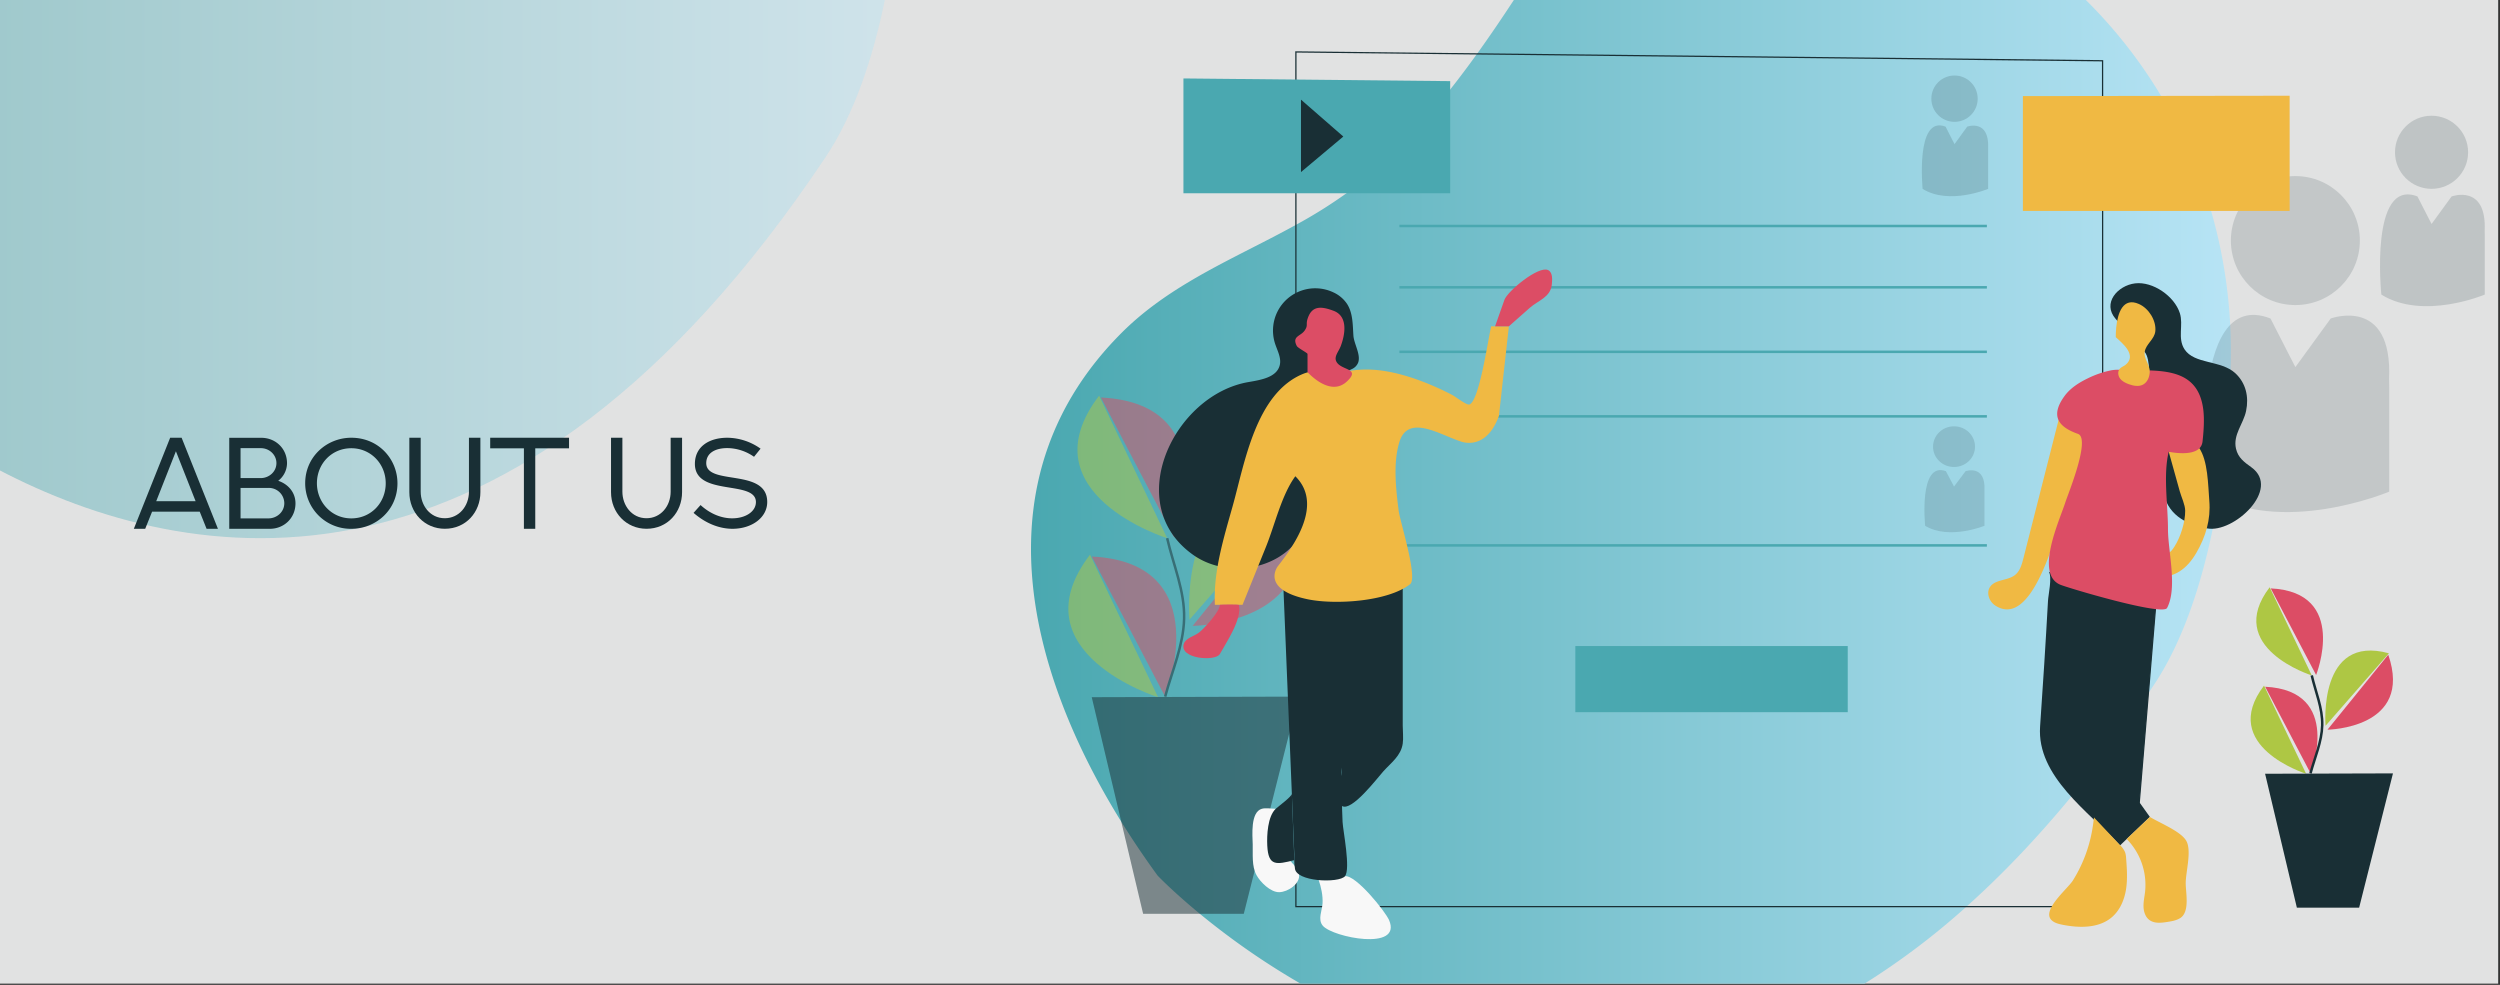 <svg id="bc8342d7-c045-4455-a729-49c03b046d11" data-name="Layer 1" xmlns="http://www.w3.org/2000/svg" xmlns:xlink="http://www.w3.org/1999/xlink" viewBox="0 0 1980 780"><rect x="0" y="0" width="1980" height="780" fill="#333333" stroke="none"/><defs><linearGradient id="b3d2e0f8-2e69-4651-9325-5ba918a88d03" x1="816.55" y1="389.04" x2="1766.85" y2="389.04" gradientUnits="userSpaceOnUse"><stop offset="0" stop-color="#4aa8b0"/><stop offset="1" stop-color="#b7e4f5"/></linearGradient><linearGradient id="a5b46011-7ead-4408-b399-7f2119442fec" x1="-1.44" y1="212.64" x2="701.02" y2="212.64" xlink:href="#b3d2e0f8-2e69-4651-9325-5ba918a88d03"/></defs><title>about us banner</title><rect x="-1.44" y="-0.96" width="1980" height="780" fill="#e1e2e2"/><path d="M1766.79,284.85q-.06,3.91-.17,7.93A761.41,761.41,0,0,1,1757,394.44q-2,12.19-4.51,24.35c-9.44,45.83-24.29,90.28-46.71,123.84q-2.14,3.23-4.31,6.4-17.17,25.4-34.41,48.17l-1.7,2.25c-1.52,2-3,4-4.55,5.93q-10.21,13.27-20.47,25.68c-27.71,33.58-55.4,62.41-82.91,87a581.82,581.82,0,0,1-80.74,61H1030.07a593,593,0,0,1-79.79-55.33c-21.59-17.78-33.45-30.25-33.45-30.25-10-13.74-19.69-28-28.79-42.71h0c-75.82-122.33-113.2-273.83.5-387.39,32-31.91,72.08-51.15,111.64-71.45,8.79-4.51,17.55-9.07,26.18-13.84a380.11,380.11,0,0,0,40-25q6-4.34,11.78-9c26-21.24,49.27-46.45,70.4-73.18,7.31-9.24,14.36-18.66,21.19-28.16,10.43-14.49,20.34-29.16,29.84-43.66h451.5a385.45,385.45,0,0,1,100.13,168,396.93,396.93,0,0,1,15.11,90.26Q1767,271,1766.79,284.85Z" fill="url(#b3d2e0f8-2e69-4651-9325-5ba918a88d03)"/><path d="M701-1c-9.43,46.32-24.37,91.34-47,125.26C405.66,496.08,149.19,450.76-1.44,371.88V-1Z" opacity="0.43" fill="url(#a5b46011-7ead-4408-b399-7f2119442fec)"/><g opacity="0.15"><circle cx="1817.93" cy="190.53" r="51.08" fill="#192f35"/><path d="M1798.22,252.23l19.71,38.52,28-38.52s49.21-18.11,46.22,48l.13,6.61v82.53s-86.07,36.46-144.5,0C1747.79,389.36,1731.11,226.11,1798.22,252.23Z" fill="#192f35"/></g><g opacity="0.15"><ellipse cx="1547.59" cy="353.75" rx="16.62" ry="16.11" fill="#192f35"/><path d="M1541.18,373.2l6.41,12.15,9.12-12.15s16-5.71,15,15.14l0,2.08v26s-28,11.5-47,0C1524.77,416.45,1519.34,365,1541.18,373.2Z" fill="#192f35"/></g><g opacity="0.17"><circle cx="1925.79" cy="120.61" r="28.95" fill="#192f35"/><path d="M1914.62,155.58l11.17,21.83,15.87-21.83s27.9-10.27,26.21,27.2l.07,3.75v46.78s-48.79,20.66-81.91,0C1886,233.31,1876.58,140.77,1914.62,155.58Z" fill="#192f35"/></g><g opacity="0.17"><circle cx="1547.98" cy="78.15" r="18.35" fill="#192f35"/><path d="M1540.9,100.31l7.08,13.84L1558,100.31s17.68-6.5,16.61,17.24l0,2.38v29.65s-30.92,13.09-51.91,0C1522.78,149.58,1516.79,90.93,1540.9,100.31Z" fill="#192f35"/></g><g opacity="0.51"><path d="M870.51,313.36c-59.2,77.49,53.88,112.88,53.88,112.88Z" fill="#aec744"/><path d="M871.87,314.8c100.4,4.87,58.12,111,58.12,111Z" fill="#dc4d65"/><path d="M863.29,439.3c-59.19,77.5,53.89,112.89,53.89,112.89Z" fill="#aec744"/><path d="M864.65,440.75c100.41,4.87,58.12,111,58.12,111Z" fill="#dc4d65"/><path d="M1023.18,397.93c-91.15-25.21-81.12,92.82-81.12,92.82Z" fill="#aec744"/><path d="M1022.38,399.73c32.66,94.69-77.83,96-77.83,96Z" fill="#dc4d65"/><polygon points="864.65 552.18 1028.42 551.71 985.08 723.71 905.35 723.71 864.65 552.18" fill="#192f35"/><path d="M924.39,426.24c4.83,21.09,14,41.77,13.42,63.77-.52,21.2-9.6,41.47-15,61.7" fill="none" stroke="#192f35" stroke-miterlimit="10" stroke-width="2"/></g><line x1="1108.32" y1="227.55" x2="1573.61" y2="227.55" fill="none" stroke="#4aa8b0" stroke-miterlimit="10" stroke-width="2"/><line x1="1108.32" y1="329.75" x2="1573.61" y2="329.75" fill="none" stroke="#4aa8b0" stroke-miterlimit="10" stroke-width="2"/><line x1="1108.32" y1="278.65" x2="1573.61" y2="278.65" fill="none" stroke="#4aa8b0" stroke-miterlimit="10" stroke-width="2"/><line x1="1108.32" y1="431.95" x2="1573.61" y2="431.95" fill="none" stroke="#4aa8b0" stroke-miterlimit="10" stroke-width="2"/><line x1="1108.32" y1="178.99" x2="1573.61" y2="178.99" fill="none" stroke="#4aa8b0" stroke-miterlimit="10" stroke-width="2"/><polygon points="1026.35 41.13 1026.35 718.07 1665.43 718.07 1665.24 48.13 1026.35 41.13" fill="none" stroke="#192f35" stroke-miterlimit="10"/><rect x="1247.67" y="511.67" width="215.74" height="52.38" fill="#4aa8b0"/><polygon points="937.28 62.12 937.28 153.08 1148.55 153.08 1148.55 64.26 937.28 62.12" fill="#4aa8b0"/><polygon points="1602.13 76.11 1602.13 167.07 1813.4 167.07 1813.4 75.82 1602.13 76.11" fill="#f0b943"/><path d="M1044.39,697c2,5.73,3.39,12.35,3.07,18.41-.3,5.69-4,12.83.2,17.77,7.77,9.23,62.94,20.24,52.53-4.36-3-7-26.43-36.13-35-34.87Z" fill="#f8f8f8"/><path d="M1010.41,640.55c-3.31,0-7.88-.88-11,0-9.21,2.61-7.44,21.29-7.26,28.15.22,7.81-.91,17.26,3,24.41,3,5.53,11.15,13.64,18,13.5s16.89-6.66,15.72-14.39c-.91-6-10.53-13.24-14.47-17.77Z" fill="#f8f8f8"/><path d="M1016.54,467.54l7.24,176.65,1.32,32.36c.14,3.36-.31,7.43.44,10.71,0,11.26,35,12.37,39.65,6.72s-1.52-36-1.87-42.92c-1.29-25.82.31-53.71-4-79.23,2.14,12.82,1.68,25.92,3.33,38.8.74,5.8-5.16,24.3.2,27.7,7.55,4.8,27.69-21.76,32.71-27.38,6.12-6.83,14-12.3,15.4-22,.65-4.52,0-9.64,0-14.2V453.64h-80.53Z" fill="#192f35"/><path d="M1075.69,287.1c2.2-6.26-3.36-14.83-3.79-21.3-.58-8.65-.36-17.91-5.08-25.17a25.94,25.94,0,0,0-10.64-9,33.47,33.47,0,0,0-46.41,40.26c1.8,5.67,5.15,11.36,3.83,17.16-2.24,9.86-15,11.85-25,13.58-58.92,10.27-100.51,96.66-43.55,136.87,24.22,17.09,61.26,13.37,80.52-9.15,10.7-12.5,15.52-31.06,8.34-45.86-2.38-4.92-6-9.31-7.38-14.6-1.15-4.35-.69-9,0-13.41,2.25-15.69,6.84-31.39,16.09-44.26,7-9.75,17.48-14.75,28-19.89A9.43,9.43,0,0,0,1075.69,287.1Z" fill="#192f35"/><path d="M1035.59,294.91a29.75,29.75,0,0,0-3.45,1.16c-37.67,15.32-46.39,71-55.82,104.57-7,25-15.5,52.16-14.12,78.39h21.88l18.53-45.83c7-17.27,12.37-41.14,23.3-56,22,21.81-.15,53.82-13.82,71.21,0,0-14.33,18.24,23.47,26.19,21.65,4.55,63.63,1.95,81.25-11.93,6.34-5-8-49.6-9.07-58.25-2.15-17.08-4.53-37.69.59-54.39,6.9-22.46,32.41-5.56,48.19-.53,0,0,20.13,8.75,30.63-20.13l7.88-70.9h-14c-2.43,9.71-9.55,60.3-17.49,61.93-2.22.45-11-6.34-13.11-7.44a218.39,218.39,0,0,0-23.54-10.67c-17.63-6.71-37.17-11.64-56.11-8.81C1059.62,295.12,1047.15,291.72,1035.59,294.91Z" fill="#f0b943"/><path d="M1034.49,259.65c1-2.36-.09-3.39,1.1-7.15,3.33-10.45,10.59-10.16,20.72-6.3,11.54,4.42,9,18.77,5.57,27.88-1.62,4.3-5.27,8-3.68,11.85,3.23,7.77,20.22,5.26,8.51,16.23-10.25,9.59-23.31.77-31.15-7.39V280.33c0-.83-7.68-4.71-8.5-6.32-4-7.84,2.92-7.54,6.16-12.14A11.76,11.76,0,0,0,1034.49,259.65Z" fill="#dc4d65"/><path d="M1023.14,628.66c.08,2.15-11,10.24-12.73,11.89-6.44,6-7.14,21-6.73,29.2.82,16.49,7.12,15.07,21.42,11.48Z" fill="#192f35"/><path d="M966.14,479c0,5.27-12.43,18.84-16.56,22-3.58,2.78-10.62,4.3-12.05,9.07C934,522,962.78,524,966.12,518c5.38-9.6,17.5-27.46,15.14-38.77C981.1,478.5,967.58,478.83,966.14,479Z" fill="#dc4d65"/><path d="M1184.09,258.45l7.43-21c2.42-6.82,27-27.19,34.56-23.55,3.92,1.89,3.29,8.1,2.94,11.62-1,9.87-11,12.6-17.36,18.21L1195,258.45Z" fill="#dc4d65"/><path d="M1631.21,329.46,1602.53,442.2c-1.24,4.88-2.71,10.13-6.68,13.24-5.9,4.63-15.85,3.28-19.87,9.62-3,4.74-.41,11.5,4.31,14.55,28.32,18.28,46.17-51.43,52.17-68.28l20.55-57.7a9.13,9.13,0,0,0,.78-5c-.46-2.05-2.24-3.5-3.9-4.78Z" fill="#f0b943"/><path d="M1675.67,252.67c-11.06-12.58,1.59-26.57,15.31-28.24,14.11-1.72,31.18,10.16,35.46,23.61,3,9.45-2.06,19.84,3.72,28.65,7.79,11.9,28.87,8.46,40.13,18.82,8.54,7.87,10.92,18.84,8.62,29.94-2.12,10.27-10.54,18.89-8,29.93,1.68,7.21,6.55,10.64,12.15,14.68,24,17.34-14.28,52.47-34.94,48.43-18.16-3.55-31.87-11.27-35.3-30.69-4.56-25.89-6.83-52.24-10.17-78.3-1-7.6,1-24.92-4.12-30.8Z" fill="#192f35"/><path d="M1717.63,357.76l8.76,31.42c1.25,4.51,4.25,10.6,4.28,15.3.06,8.94-3.61,20.81-8.42,28.29-3.84,6-4.48,5.12-11,6.16-2.19.35-20.09,2-19.8,5.47.57,7,8.24,11.16,15.19,12.12,15.17,2.1,25.64-6.19,32.9-18.72,7.41-12.79,11.48-26.35,10.23-41.2-1-12.29-1-31.81-8.19-42.06-4.3-6.11-5.24-4.41-12.15-1.67C1728.69,353.18,1717.57,357.54,1717.63,357.76Z" fill="#f0b943"/><path d="M1622.71,452.8c2.71,4.49-.43,18.07-.69,23-.87,16.85-2,33.69-3,50.52q-1.58,24.57-3.27,49.14c-2.69,39.46,38.41,67.32,63.34,94.08L1702.69,647l-38-53.2-2.55-121.6Z" fill="#192f35"/><polygon points="1707.06 482.64 1694.3 635.28 1630.91 578.62 1658.35 457.87 1707.06 482.64" fill="#192f35" stroke="#192f35" stroke-miterlimit="10"/><path d="M1678.92,292.9a29.41,29.41,0,0,0-6.8.38,75.69,75.69,0,0,0-18.8,6.48c-6.87,3.33-13.73,7.69-18.28,14-11.07,15.29-5.47,24.22,10.84,29.93,10,4-8.1,47.8-10.07,54-4.52,14.23-24.43,56.76-4.16,65.36,6.13,2.6,81.24,25,84.67,18.46,8.42-16.05.72-44.94.72-62.41,0-19-3.89-43.05.59-61.28,7.72,1.44,25.5,3.43,26.78-8.14.87-7.91,1.56-17,.62-25C1740.67,287.93,1706.16,294.32,1678.92,292.9Z" fill="#dc4d65"/><path d="M1686.14,239.66c-9,2.29-10.47,18.65-10.47,27.36,5.24,4.81,17.11,14.27,7.76,21.92-1.39,1.13-3.24,1.66-4.47,3-1.92,2.07-1.59,5.53.08,7.8s4.33,3.59,7,4.55c3.69,1.34,8,2.14,11.4.23s5-6,5.15-9.91c.15-6-4.78-10.33-4-15.88.84-6.18,7.8-9.94,8.43-16.46.82-8.51-5.28-18.13-13-21.51C1690.89,239.37,1688.3,239.11,1686.14,239.66Z" fill="#f0b943"/><path d="M1684.33,664.48a51.86,51.86,0,0,1,14.57,41.85c-.45,3.94-1.36,7.85-1.23,11.81s1.48,8.14,4.66,10.5c4,2.93,9.43,2.3,14.29,1.52,3.55-.56,7.2-1.16,10.22-3.11,7.64-5,4.25-19.94,4.25-27.57,0-8.74,4.75-25.22.64-33.17-4-7.78-21.49-14.59-29-19.29Z" fill="#f0b943"/><path d="M1658.47,647.43c-.52,3.91-1,7.82-1.77,11.69a111.05,111.05,0,0,1-15,38.26c-4.09,6.54-25,23.5-16.88,31.37,2.26,2.21,5.51,3,8.6,3.64,13.47,2.69,28.9,2.92,39.29-6.06,6.28-5.44,9.74-13.57,11.07-21.77s.73-16.58.1-24.87a17.27,17.27,0,0,0-.8-4.69,17.58,17.58,0,0,0-4.07-5.72Z" fill="#f0b943"/><polygon points="1030.38 78.92 1063.91 108.14 1030.38 136.28 1030.38 78.92" fill="#192f35"/><path d="M1797.58,465.11C1761,513,1830.9,534.92,1830.9,534.92Z" fill="#aec744"/><path d="M1798.42,466c62.09,3,35.94,68.62,35.94,68.62Z" fill="#dc4d65"/><path d="M1793.11,543c-36.6,47.93,33.33,69.81,33.33,69.81Z" fill="#aec744"/><path d="M1794,543.9c62.1,3,36,68.62,36,68.62Z" fill="#dc4d65"/><path d="M1892,517.41c-56.36-15.58-50.16,57.41-50.16,57.41Z" fill="#aec744"/><path d="M1891.5,518.53c20.2,58.56-48.13,59.38-48.13,59.38Z" fill="#dc4d65"/><polygon points="1793.95 612.81 1895.23 612.52 1868.43 718.89 1819.12 718.89 1793.95 612.81" fill="#192f35"/><path d="M1830.9,534.92c3,13.05,8.64,25.84,8.3,39.44-.32,13.11-5.94,25.65-9.3,38.16" fill="none" stroke="#192f35" stroke-miterlimit="10" stroke-width="2"/><path d="M143.84,346.69l28.77,72.12h-9l-5.43-13.58H120.46L115,418.81h-9l28.77-72.12Zm-20.11,50.24h31.18L139.32,357.4Z" fill="#192f35"/><path d="M220.34,380.79c7.64,2.51,13.68,9,13.68,17.85,0,11.52-8.9,20.17-20.37,20.17H181.56V346.74H207c11.07,0,20.32,8.35,20.32,20.17A17.79,17.79,0,0,1,220.34,380.79Zm-29.82-25.85v23.69h16.54c6-.21,11.87-4.93,11.87-11.87,0-6.49-5.53-11.82-12.42-11.82Zm22.18,55.62c6.28,0,12.47-4.83,12.47-12.07a12.25,12.25,0,0,0-12.42-12.07H190.52v24.14Z" fill="#192f35"/><path d="M278.23,346.69c21.67,0,36.56,17,36.56,36.06,0,21.37-17.25,36.06-36.56,36.06a36.07,36.07,0,0,1-36.52-36.06C241.71,361.78,258.76,346.69,278.23,346.69Zm0,63.87c15.59,0,27.26-12.37,27.26-27.81S293.62,355,278.23,355C262.69,355,251,367.31,251,382.75,251,397.74,262.49,410.56,278.23,410.56Z" fill="#192f35"/><path d="M380.47,346.69v43.1c0,15.94-11.56,29-28.16,29-15.94,0-28.12-12.62-28.12-29v-43.1h9v42.75c0,10.71,7.29,21,19.11,21,11.21,0,19.11-9.55,19.11-21V346.69Z" fill="#192f35"/><path d="M450.68,346.69v8.4H423.93v63.72h-9V355.09h-26.7v-8.4Z" fill="#192f35"/><path d="M540.2,346.69v43.1c0,15.94-11.56,29-28.16,29-15.94,0-28.11-12.62-28.11-29v-43.1h9v42.75c0,10.71,7.29,21,19.11,21,11.21,0,19.11-9.55,19.11-21V346.69Z" fill="#192f35"/><path d="M554.84,400c8.2,7.49,17.25,10.51,24.94,10.51,10.77.05,18.91-5.43,18.91-12.87,0-17.81-48.33-4.13-48.33-30.23,0-13.83,11.47-20.67,25.5-20.72a46.16,46.16,0,0,1,26.51,8.65l-5.18,6.44A37.37,37.37,0,0,0,576,354.89c-9.35,0-16.65,3.77-16.65,11.92,0,18.1,48.29,3.62,48.29,30.78,0,12.27-12.07,21.22-27.62,21.22-9.6-.05-20.51-3.72-30.72-12.62Z" fill="#192f35"/></svg>
